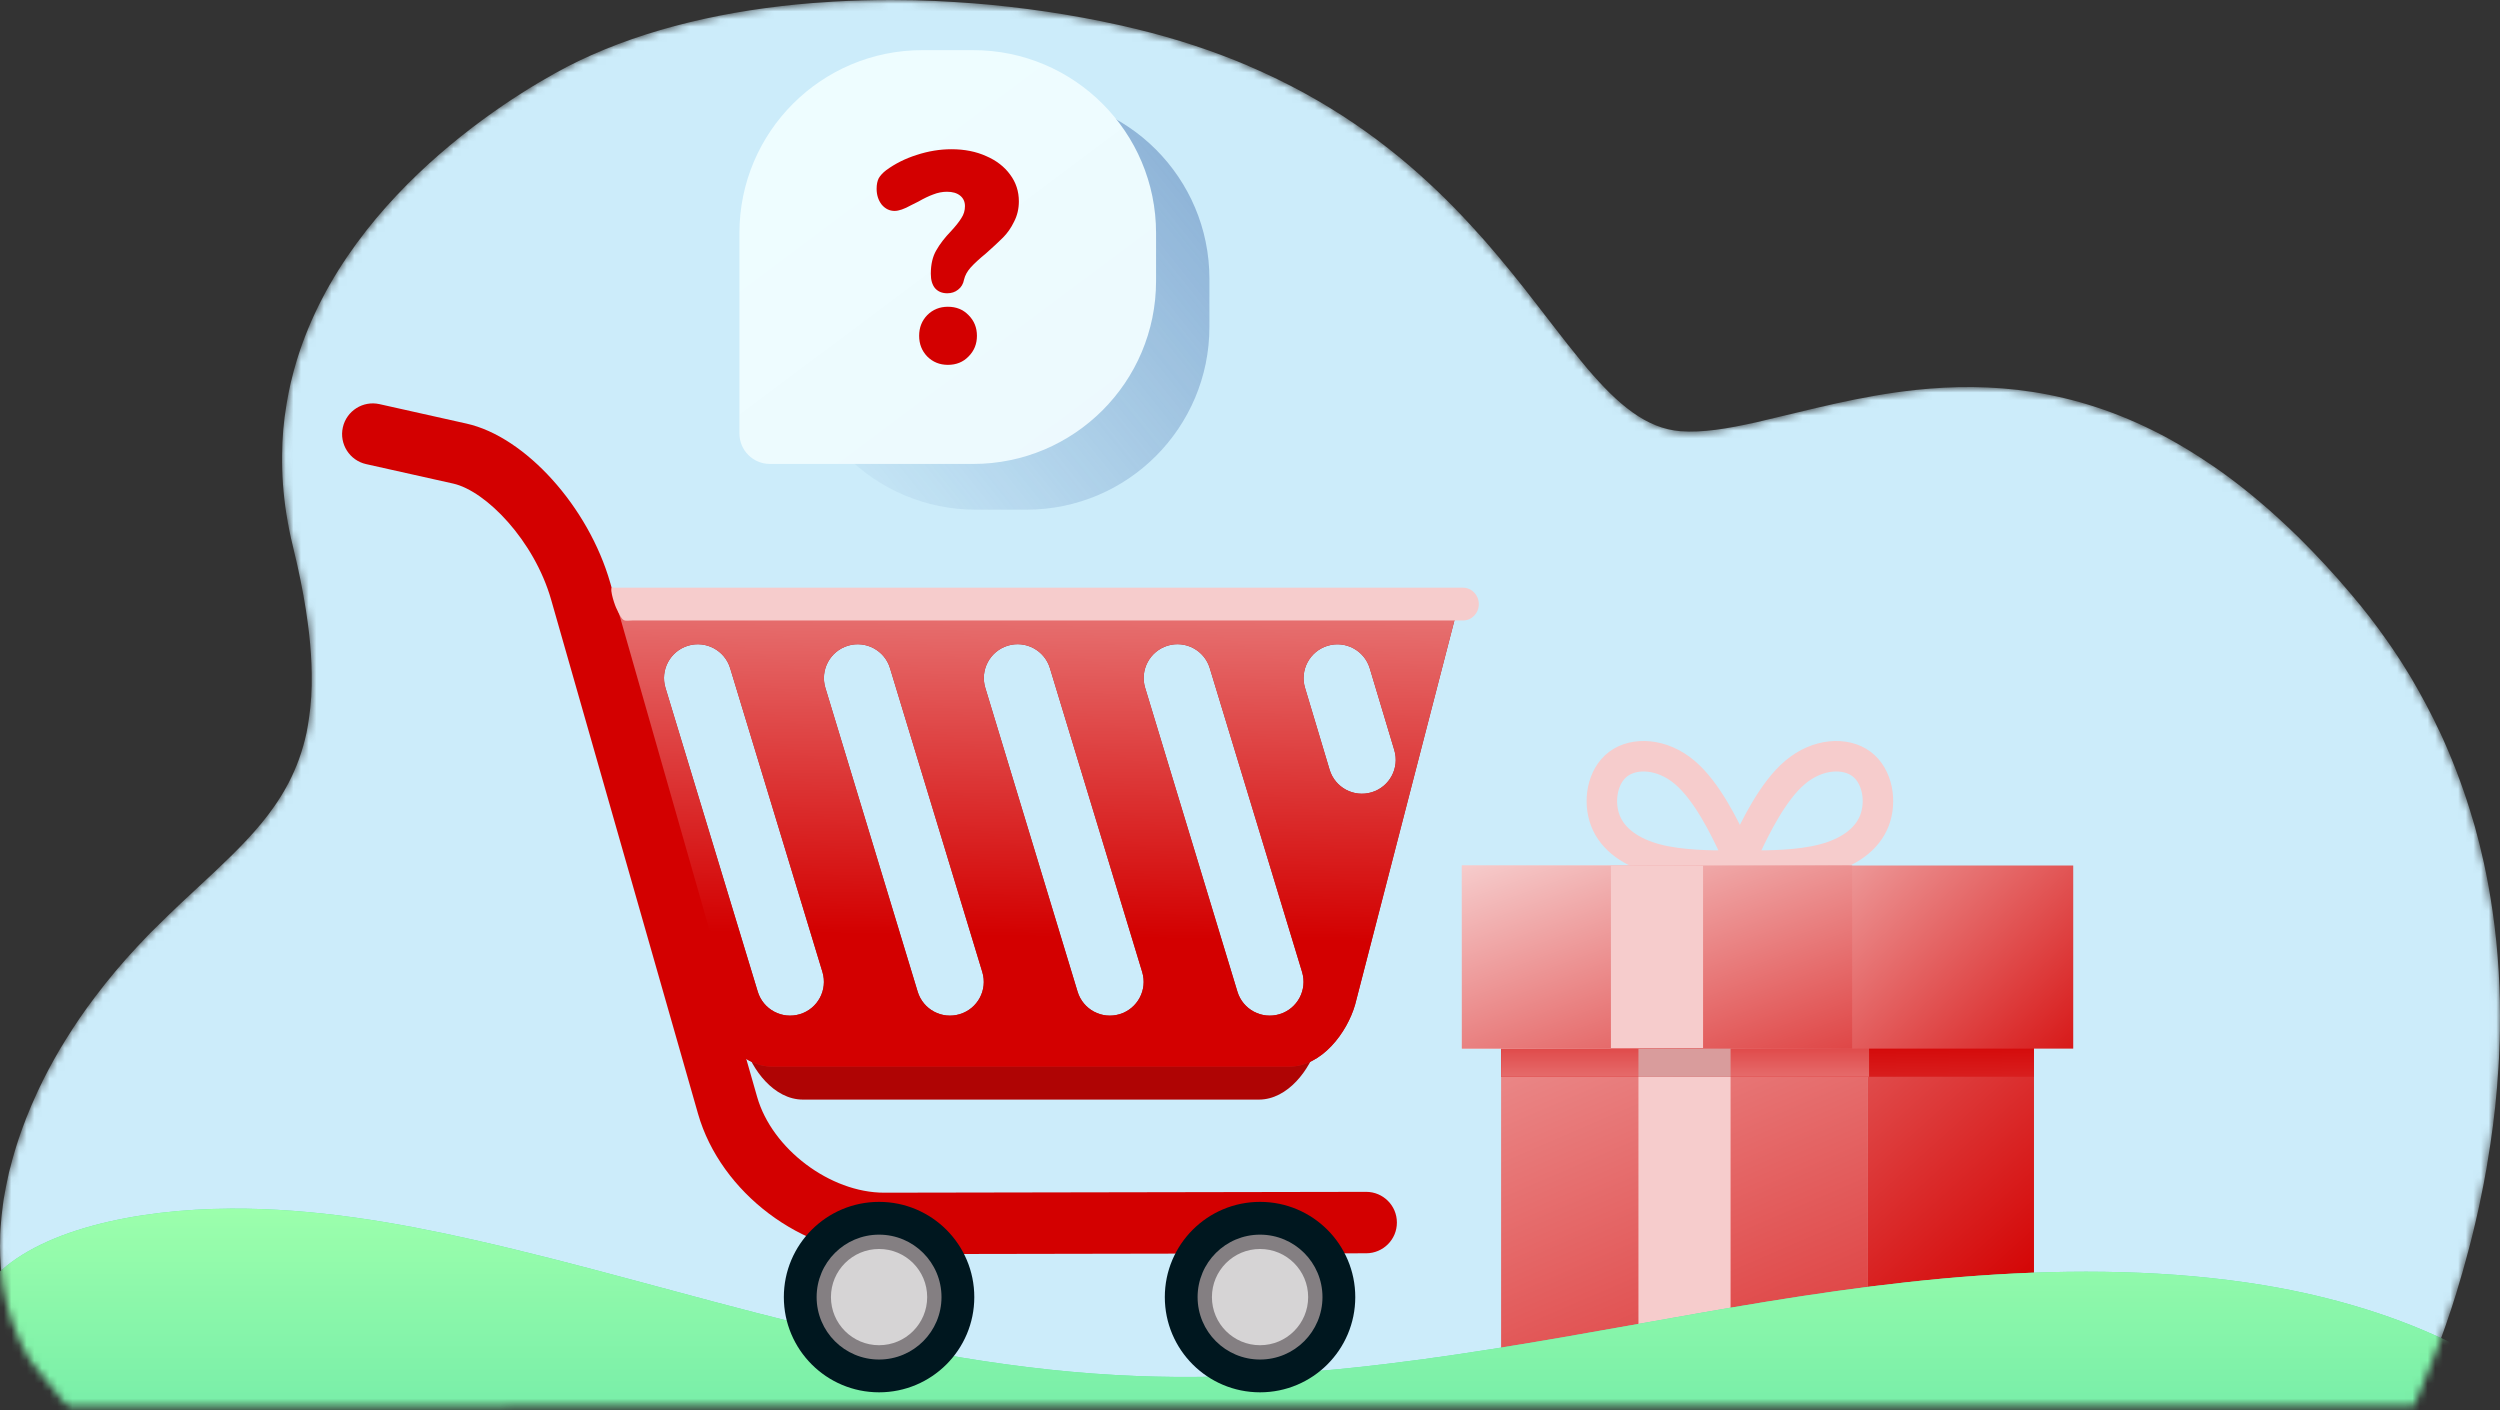 <svg width="328" height="185" viewBox="0 0 328 185" fill="none" xmlns="http://www.w3.org/2000/svg">
<rect x="0" y="0" width="328" height="185" fill="#333333" stroke="none"/>
<mask id="mask0" mask-type="alpha" maskUnits="userSpaceOnUse" x="0" y="0" width="328" height="185">
<path d="M327.984 135.205C327.97 136.025 327.955 136.846 327.912 137.649C327.883 138.453 327.853 139.241 327.795 140.044C327.591 143.494 327.228 146.842 326.747 150.04C326.602 150.995 326.456 151.932 326.297 152.853C326.268 153.071 326.224 153.289 326.195 153.489L326.166 153.606C326.064 154.175 325.962 154.728 325.86 155.297C325.671 156.285 325.468 157.273 325.264 158.227C325.22 158.411 325.176 158.579 325.147 158.763C324.595 161.274 323.998 163.636 323.372 165.846C323.27 166.214 323.168 166.583 323.066 166.952C322.79 167.923 322.514 168.843 322.237 169.747C322.033 170.4 321.829 171.02 321.641 171.623C320.579 174.871 319.546 177.567 318.716 179.61C317.946 181.501 317.291 183.093 316.956 183.896C316.81 184.248 316.723 184.45 316.723 184.45C316.723 184.45 155.43 184.483 66.395 184.5C32.454 184.5 9.018 184.5 9.018 184.5C9.018 184.483 9.003 184.483 9.003 184.483C8.799 184.299 8.61 184.131 8.422 183.948C8.407 183.948 8.407 183.948 8.407 183.948C8.32 183.864 8.232 183.797 8.16 183.713L3.926 178.439C2.995 176.914 2.239 175.291 1.657 173.6C0.538 170.452 0 167.035 0 163.469C0 163.303 0 163.117 0.015 162.934C0.015 162.616 0.029 162.282 0.029 161.963C0.044 161.678 0.058 161.395 0.073 161.109C0.146 160.071 0.248 159.033 0.393 157.995C0.393 157.96 0.408 157.928 0.408 157.894C0.437 157.727 0.466 157.542 0.481 157.358C0.51 157.14 0.554 156.923 0.597 156.705C0.728 155.935 0.889 155.165 1.062 154.379C1.091 154.194 1.135 154.01 1.179 153.825C1.237 153.607 1.281 153.391 1.354 153.173C1.514 152.487 1.718 151.801 1.921 151.097C2.314 149.757 2.779 148.418 3.302 147.061C3.331 146.961 3.375 146.843 3.419 146.743C3.898 145.52 4.423 144.314 4.99 143.092C5.848 141.25 6.823 139.425 7.885 137.617C8.118 137.231 8.35 136.847 8.583 136.478C9.762 134.553 11.056 132.661 12.467 130.802C14.169 128.542 16.032 126.314 18.04 124.172C18.49 123.686 18.942 123.218 19.392 122.748C19.494 122.648 19.596 122.547 19.698 122.43C19.96 122.178 20.221 121.91 20.483 121.66C21.589 120.555 22.665 119.517 23.727 118.512C24.265 118.009 24.79 117.524 25.313 117.038C26.346 116.083 27.35 115.146 28.309 114.242C31.263 111.446 33.882 108.818 35.947 105.854C36.659 104.849 37.299 103.794 37.867 102.706C38.901 100.713 39.701 98.555 40.224 96.109C40.34 95.49 40.457 94.853 40.544 94.201C40.806 92.426 40.938 90.501 40.894 88.391C40.879 86.734 40.763 84.941 40.544 83.032C40.501 82.631 40.442 82.212 40.384 81.776C40.078 79.416 39.613 76.853 38.988 74.057C38.813 73.271 38.624 72.467 38.421 71.647C38.071 70.223 37.796 68.818 37.577 67.445C37.156 64.782 36.981 62.221 37.01 59.725C37.025 57.466 37.214 55.272 37.577 53.162V53.129C37.898 51.12 38.363 49.177 38.93 47.302C45.898 24.497 69.611 11.019 75.911 8.005C84.887 3.701 95.521 1.291 106.563 0.404C107.465 0.337 108.367 0.27 109.269 0.219C111.816 0.067 114.391 0 116.952 0C117.999 0 119.032 0.017 120.064 0.034C121.796 0.084 123.512 0.151 125.244 0.268C126.844 0.369 128.429 0.486 130.015 0.637C136.59 1.274 143.006 2.345 148.971 3.785C154.398 5.09 159.285 6.732 163.737 8.624C163.737 8.624 163.737 8.624 163.752 8.641C174.256 13.111 182.198 18.954 188.541 25.032C190.01 26.438 191.408 27.862 192.717 29.286C192.891 29.47 193.081 29.671 193.254 29.871C193.661 30.307 194.054 30.742 194.448 31.194C194.623 31.395 194.812 31.597 194.986 31.797C196.135 33.118 197.24 34.442 198.288 35.731C198.811 36.384 199.336 37.038 199.844 37.673C202.609 41.191 205.053 44.471 207.38 47.301C207.671 47.67 207.961 48.004 208.253 48.356C212.253 53.045 215.963 56.225 220.502 56.577C223.354 56.795 226.686 56.242 230.424 55.405C230.802 55.321 231.165 55.239 231.544 55.138C237.29 53.815 243.983 51.94 251.417 51.153C261.019 50.132 271.886 50.935 283.611 57.064C283.99 57.265 284.353 57.466 284.732 57.666C286.448 58.62 288.18 59.675 289.925 60.864C290.29 61.099 290.653 61.35 291.017 61.601C292.792 62.857 294.596 64.246 296.414 65.787C296.458 65.82 296.502 65.854 296.546 65.904C297.331 66.557 298.117 67.26 298.902 67.981C299.819 68.818 300.75 69.688 301.681 70.609C303.921 72.836 306.206 75.28 308.489 77.993C310.148 79.953 311.69 81.928 313.087 83.938C314.062 85.311 314.978 86.701 315.822 88.09C315.982 88.342 316.128 88.592 316.287 88.843C317.742 91.305 319.052 93.783 320.215 96.277C320.346 96.579 320.491 96.896 320.637 97.198C322.164 100.648 323.431 104.113 324.435 107.561C324.522 107.862 324.609 108.147 324.697 108.432C325.133 109.989 325.512 111.546 325.861 113.103C326.326 115.23 326.705 117.34 327.011 119.448C327.795 124.825 328.072 130.115 327.984 135.205Z" fill="#CCECFA"/>
</mask>
<g mask="url(#mask0)">
<path d="M327.984 135.205C327.97 136.025 327.955 136.846 327.912 137.649C327.883 138.453 327.853 139.241 327.795 140.044C327.591 143.494 327.228 146.842 326.747 150.04C326.602 150.995 326.456 151.932 326.297 152.853C326.268 153.071 326.224 153.289 326.195 153.489L326.166 153.606C326.064 154.175 325.962 154.728 325.86 155.297C325.671 156.285 325.468 157.273 325.264 158.227C325.22 158.411 325.176 158.579 325.147 158.763C324.595 161.274 323.998 163.636 323.372 165.846C323.27 166.214 323.168 166.583 323.066 166.952C322.79 167.923 322.514 168.843 322.237 169.747C322.033 170.4 321.829 171.02 321.641 171.623C320.579 174.871 319.546 177.567 318.716 179.61C317.946 181.501 317.291 183.093 316.956 183.896C316.81 184.248 316.723 184.45 316.723 184.45C316.723 184.45 155.43 184.483 66.395 184.5C32.454 184.5 9.018 184.5 9.018 184.5C9.018 184.483 9.003 184.483 9.003 184.483C8.799 184.299 8.61 184.131 8.422 183.948C8.407 183.948 8.407 183.948 8.407 183.948C8.32 183.864 8.232 183.797 8.16 183.713L3.926 178.439C2.995 176.914 2.239 175.291 1.657 173.6C0.538 170.452 0 167.035 0 163.469C0 163.303 0 163.117 0.015 162.934C0.015 162.616 0.029 162.282 0.029 161.963C0.044 161.678 0.058 161.395 0.073 161.109C0.146 160.071 0.248 159.033 0.393 157.995C0.393 157.96 0.408 157.928 0.408 157.894C0.437 157.727 0.466 157.542 0.481 157.358C0.51 157.14 0.554 156.923 0.597 156.705C0.728 155.935 0.889 155.165 1.062 154.379C1.091 154.194 1.135 154.01 1.179 153.825C1.237 153.607 1.281 153.391 1.354 153.173C1.514 152.487 1.718 151.801 1.921 151.097C2.314 149.757 2.779 148.418 3.302 147.061C3.331 146.961 3.375 146.843 3.419 146.743C3.898 145.52 4.423 144.314 4.99 143.092C5.848 141.25 6.823 139.425 7.885 137.617C8.118 137.231 8.35 136.847 8.583 136.478C9.762 134.553 11.056 132.661 12.467 130.802C14.169 128.542 16.032 126.314 18.04 124.172C18.49 123.686 18.942 123.218 19.392 122.748C19.494 122.648 19.596 122.547 19.698 122.43C19.96 122.178 20.221 121.91 20.483 121.66C21.589 120.555 22.665 119.517 23.727 118.512C24.265 118.009 24.79 117.524 25.313 117.038C26.346 116.083 27.35 115.146 28.309 114.242C31.263 111.446 33.882 108.818 35.947 105.854C36.659 104.849 37.299 103.794 37.867 102.706C38.901 100.713 39.701 98.555 40.224 96.109C40.34 95.49 40.457 94.853 40.544 94.201C40.806 92.426 40.938 90.501 40.894 88.391C40.879 86.734 40.763 84.941 40.544 83.032C40.501 82.631 40.442 82.212 40.384 81.776C40.078 79.416 39.613 76.853 38.988 74.057C38.813 73.271 38.624 72.467 38.421 71.647C38.071 70.223 37.796 68.818 37.577 67.445C37.156 64.782 36.981 62.221 37.01 59.725C37.025 57.466 37.214 55.272 37.577 53.162V53.129C37.898 51.12 38.363 49.177 38.93 47.302C45.898 24.497 69.611 11.019 75.911 8.005C84.887 3.701 95.521 1.291 106.563 0.404C107.465 0.337 108.367 0.27 109.269 0.219C111.816 0.067 114.391 0 116.952 0C117.999 0 119.032 0.017 120.064 0.034C121.796 0.084 123.512 0.151 125.244 0.268C126.844 0.369 128.429 0.486 130.015 0.637C136.59 1.274 143.006 2.345 148.971 3.785C154.398 5.09 159.285 6.732 163.737 8.624C163.737 8.624 163.737 8.624 163.752 8.641C174.256 13.111 182.198 18.954 188.541 25.032C190.01 26.438 191.408 27.862 192.717 29.286C192.891 29.47 193.081 29.671 193.254 29.871C193.661 30.307 194.054 30.742 194.448 31.194C194.623 31.395 194.812 31.597 194.986 31.797C196.135 33.118 197.24 34.442 198.288 35.731C198.811 36.384 199.336 37.038 199.844 37.673C202.609 41.191 205.053 44.471 207.38 47.301C207.671 47.67 207.961 48.004 208.253 48.356C212.253 53.045 215.963 56.225 220.502 56.577C223.354 56.795 226.686 56.242 230.424 55.405C230.802 55.321 231.165 55.239 231.544 55.138C237.29 53.815 243.983 51.94 251.417 51.153C261.019 50.132 271.886 50.935 283.611 57.064C283.99 57.265 284.353 57.466 284.732 57.666C286.448 58.62 288.18 59.675 289.925 60.864C290.29 61.099 290.653 61.35 291.017 61.601C292.792 62.857 294.596 64.246 296.414 65.787C296.458 65.82 296.502 65.854 296.546 65.904C297.331 66.557 298.117 67.26 298.902 67.981C299.819 68.818 300.75 69.688 301.681 70.609C303.921 72.836 306.206 75.28 308.489 77.993C310.148 79.953 311.69 81.928 313.087 83.938C314.062 85.311 314.978 86.701 315.822 88.09C315.982 88.342 316.128 88.592 316.287 88.843C317.742 91.305 319.052 93.783 320.215 96.277C320.346 96.579 320.491 96.896 320.637 97.198C322.164 100.648 323.431 104.113 324.435 107.561C324.522 107.862 324.609 108.147 324.697 108.432C325.133 109.989 325.512 111.546 325.861 113.103C326.326 115.23 326.705 117.34 327.011 119.448C327.795 124.825 328.072 130.115 327.984 135.205Z" fill="#CCECFA"/>
<path d="M227.467 111.141C226.313 108.707 224.005 103.843 221.027 101.332C218.05 98.82 214.408 98.665 212.309 100.245C210.21 101.826 209.66 105.143 210.622 107.653C211.584 110.163 214.06 111.869 217.312 112.721C220.564 113.574 224.594 113.574 226.608 113.574C228.622 113.574 228.622 113.574 227.467 111.141V111.141Z" stroke="#F6CCCC" stroke-width="4"/>
<path d="M229.083 111.141C230.238 108.707 232.546 103.843 235.523 101.332C238.501 98.82 242.143 98.665 244.242 100.245C246.341 101.826 246.891 105.143 245.929 107.653C244.967 110.163 242.491 111.869 239.239 112.721C235.986 113.574 231.957 113.574 229.943 113.574C227.929 113.574 227.929 113.574 229.083 111.141V111.141Z" stroke="#F6CCCC" stroke-width="4"/>
<path d="M196.945 120.419V178.759H245.074V120.419H196.945Z" fill="url(#paint0_linear)"/>
<path d="M266.858 120.419H245.074V178.759H266.858V120.419Z" fill="url(#paint1_linear)"/>
<path d="M196.945 126.425V141.271H266.858V126.425H196.945Z" fill="url(#paint2_linear)"/>
<path d="M227.052 141.278H214.965V178.76H227.052V141.278Z" fill="#F6CCCC"/>
<path d="M196.945 126.425V141.271H245.222V126.425H196.945Z" fill="url(#paint3_linear)"/>
<path d="M272.007 113.555H191.793V137.578H272.007V113.555Z" fill="url(#paint4_linear)"/>
<path d="M227.052 131.685H214.965V141.278H227.052V131.685Z" fill="#D99C9C"/>
<path d="M243.002 113.555H191.793V137.578H243.002V113.555Z" fill="url(#paint5_linear)"/>
<path d="M223.443 113.574H211.355V137.502H223.443V113.574Z" fill="#F6CCCC"/>
<path d="M30.279 158.571C28.717 158.579 27.151 158.629 25.587 158.722C19.328 159.094 13.173 160.193 8.106 162.114C3.04 164.036 -0.882 166.807 -2.392 169.945C-3.416 172.075 -3.327 174.318 -2.566 176.476C-1.805 178.634 -0.388 180.718 1.223 182.75C4.445 186.814 8.502 190.773 9.869 195.104C10.766 197.945 10.468 200.849 9.869 203.711C7.369 215.665 -0.325 227.446 1.494 239.433C2.785 247.937 8.956 256.195 18.652 263.124C24.563 267.349 31.765 271.077 39.843 274.221H295.681C298.013 273.447 300.074 272.446 301.555 271.242C304.075 269.192 304.796 266.656 304.281 264.247C303.766 261.839 302.092 259.533 300.117 257.332C298.141 255.131 295.85 253.005 293.994 250.777C292.137 248.549 290.71 246.188 290.584 243.766C290.44 240.981 292.038 238.219 294.61 235.765C297.182 233.312 300.7 231.148 304.533 229.175C312.199 225.229 321.227 221.964 328.013 217.614C334.154 213.678 338.271 208.924 339.92 203.954C341.569 198.984 340.752 193.809 337.637 189.027C331.408 179.464 315.742 171.721 297.038 168.621C285.001 166.627 272.02 166.472 259.494 167.373C246.968 168.273 234.813 170.197 222.844 172.297C198.908 176.496 174.486 181.503 149.259 180.538C133.559 179.938 118.528 177.032 104.338 173.534C90.149 170.037 76.546 165.92 62.14 162.662C52.05 160.381 41.216 158.506 30.279 158.57L30.279 158.571Z" fill="#66E0A3"/>
<path d="M30.279 158.571C28.717 158.579 27.151 158.629 25.587 158.722C19.328 159.094 13.173 160.193 8.106 162.114C3.04 164.036 -0.882 166.807 -2.392 169.945C-3.416 172.075 -3.327 174.318 -2.566 176.476C-1.805 178.634 -0.388 180.718 1.223 182.75C4.445 186.814 8.502 190.773 9.869 195.104C10.766 197.945 10.468 200.849 9.869 203.711C7.369 215.665 -0.325 227.446 1.494 239.433C2.785 247.937 8.956 256.195 18.652 263.124C24.563 267.349 31.765 271.077 39.843 274.221H295.681C298.013 273.447 300.074 272.446 301.555 271.242C304.075 269.192 304.796 266.656 304.281 264.247C303.766 261.839 302.092 259.533 300.117 257.332C298.141 255.131 295.85 253.005 293.994 250.777C292.137 248.549 290.71 246.188 290.584 243.766C290.44 240.981 292.038 238.219 294.61 235.765C297.182 233.312 300.7 231.148 304.533 229.175C312.199 225.229 321.227 221.964 328.013 217.614C334.154 213.678 338.271 208.924 339.92 203.954C341.569 198.984 340.752 193.809 337.637 189.027C331.408 179.464 315.742 171.721 297.038 168.621C285.001 166.627 272.02 166.472 259.494 167.373C246.968 168.273 234.813 170.197 222.844 172.297C198.908 176.496 174.486 181.503 149.259 180.538C133.559 179.938 118.528 177.032 104.338 173.534C90.149 170.037 76.546 165.92 62.14 162.662C52.05 160.381 41.216 158.506 30.279 158.57L30.279 158.571Z" fill="url(#paint6_linear)"/>
<path d="M97.547 136.566L97.694 137.095C98.619 140.295 101.533 144.267 105.343 144.267H165.162C168.972 144.267 171.886 140.303 172.811 137.095L172.958 136.566H97.547Z" fill="#AF0404"/>
<path d="M77.586 79.338L92.708 131.824C93.757 135.45 97.053 139.943 101.37 139.943H169.125C173.441 139.943 176.737 135.45 177.787 131.824L191.352 79.338H77.586ZM104.952 133.057C102.61 133.769 100.129 132.448 99.417 130.099L87.312 90.254C86.6 87.912 87.922 85.438 90.263 84.719C92.605 84.007 95.086 85.328 95.798 87.67L107.903 127.522C108.615 129.871 107.294 132.345 104.952 133.057ZM125.924 133.057C123.583 133.769 121.109 132.448 120.397 130.099L108.292 90.254C107.58 87.912 108.901 85.438 111.243 84.719C113.585 84.007 116.066 85.328 116.771 87.67L128.875 127.522C129.595 129.871 128.274 132.345 125.924 133.057ZM146.904 133.057C144.563 133.769 142.089 132.448 141.377 130.099L129.272 90.246C128.56 87.905 129.881 85.431 132.223 84.711C134.564 83.999 137.038 85.321 137.75 87.662L149.855 127.53C150.567 129.871 149.246 132.345 146.904 133.057ZM167.884 133.057C165.542 133.769 163.061 132.448 162.349 130.099L150.244 90.246C149.532 87.905 150.854 85.431 153.195 84.711C155.537 83.999 158.011 85.321 158.723 87.662L170.828 127.515C171.547 129.871 170.226 132.345 167.884 133.057ZM179.974 103.944C177.632 104.656 175.159 103.335 174.447 100.993L171.224 90.261C170.512 87.919 171.833 85.445 174.182 84.726C176.524 84.014 178.998 85.335 179.71 87.677L182.932 98.416C183.637 100.758 182.316 103.232 179.974 103.944Z" fill="#B42627"/>
<path d="M77.586 79.338L92.708 131.824C93.757 135.45 97.053 139.943 101.37 139.943H169.125C173.441 139.943 176.737 135.45 177.787 131.824L191.352 79.338H77.586ZM104.952 133.057C102.61 133.769 100.129 132.448 99.417 130.099L87.312 90.254C86.6 87.912 87.922 85.438 90.263 84.719C92.605 84.007 95.086 85.328 95.798 87.67L107.903 127.522C108.615 129.871 107.294 132.345 104.952 133.057ZM125.924 133.057C123.583 133.769 121.109 132.448 120.397 130.099L108.292 90.254C107.58 87.912 108.901 85.438 111.243 84.719C113.585 84.007 116.066 85.328 116.771 87.67L128.875 127.522C129.595 129.871 128.274 132.345 125.924 133.057ZM146.904 133.057C144.563 133.769 142.089 132.448 141.377 130.099L129.272 90.246C128.56 87.905 129.881 85.431 132.223 84.711C134.564 83.999 137.038 85.321 137.75 87.662L149.855 127.53C150.567 129.871 149.246 132.345 146.904 133.057ZM167.884 133.057C165.542 133.769 163.061 132.448 162.349 130.099L150.244 90.246C149.532 87.905 150.854 85.431 153.195 84.711C155.537 83.999 158.011 85.321 158.723 87.662L170.828 127.515C171.547 129.871 170.226 132.345 167.884 133.057ZM179.974 103.944C177.632 104.656 175.159 103.335 174.447 100.993L171.224 90.261C170.512 87.919 171.833 85.445 174.182 84.726C176.524 84.014 178.998 85.335 179.71 87.677L182.932 98.416C183.637 100.758 182.316 103.232 179.974 103.944Z" fill="url(#paint7_linear)"/>
<path d="M116.002 164.549C105.262 164.549 94.545 156.474 91.587 146.146L72.31 78.685C70.086 70.904 63.751 64.407 59.456 63.445L48.034 60.891C45.861 60.406 44.496 58.248 44.98 56.075C45.465 53.903 47.623 52.537 49.789 53.022L61.211 55.576C68.926 57.301 77.206 66.477 80.062 76.46L99.338 143.922C101.284 150.734 108.911 156.481 116.002 156.481C116.009 156.481 116.016 156.481 116.024 156.481L179.235 156.371H179.242C181.466 156.371 183.272 158.17 183.272 160.394C183.279 162.618 181.473 164.424 179.249 164.431L116.031 164.542C116.031 164.549 116.016 164.549 116.002 164.549Z" fill="#D30000"/>
<path d="M115.334 182.673C122.234 182.673 127.828 177.079 127.828 170.179C127.828 163.279 122.234 157.685 115.334 157.685C108.434 157.685 102.84 163.279 102.84 170.179C102.84 177.079 108.434 182.673 115.334 182.673Z" fill="#00171F"/>
<path d="M115.333 178.371C119.857 178.371 123.525 174.704 123.525 170.179C123.525 165.655 119.857 161.987 115.333 161.987C110.808 161.987 107.141 165.655 107.141 170.179C107.141 174.704 110.808 178.371 115.333 178.371Z" fill="#847F82"/>
<path d="M115.333 176.492C118.819 176.492 121.646 173.666 121.646 170.179C121.646 166.693 118.819 163.866 115.333 163.866C111.846 163.866 109.02 166.693 109.02 170.179C109.02 173.666 111.846 176.492 115.333 176.492Z" fill="#D6D4D5"/>
<path d="M165.318 182.673C172.218 182.673 177.812 177.079 177.812 170.179C177.812 163.279 172.218 157.685 165.318 157.685C158.418 157.685 152.824 163.279 152.824 170.179C152.824 177.079 158.418 182.673 165.318 182.673Z" fill="#00171F"/>
<path d="M165.317 178.371C169.842 178.371 173.509 174.704 173.509 170.179C173.509 165.655 169.842 161.987 165.317 161.987C160.793 161.987 157.125 165.655 157.125 170.179C157.125 174.704 160.793 178.371 165.317 178.371Z" fill="#847F82"/>
<path d="M165.317 176.492C168.803 176.492 171.63 173.666 171.63 170.179C171.63 166.693 168.803 163.866 165.317 163.866C161.83 163.866 159.004 166.693 159.004 170.179C159.004 173.666 161.83 176.492 165.317 176.492Z" fill="#D6D4D5"/>
<path d="M194.02 79.257C194.02 80.447 193.098 81.408 191.958 81.408H82.972C81.832 81.408 81.781 81.804 80.839 79.749C80.54 79.095 79.774 76.66 80.52 77.106H191.958C193.098 77.114 194.02 78.075 194.02 79.257Z" fill="#F6CCCC"/>
<path d="M158.676 36.579C158.676 23.324 147.931 12.579 134.676 12.579H108.012C105.803 12.579 104.012 14.37 104.012 16.579V42.869C104.012 56.123 114.758 66.869 128.012 66.869H134.676C147.931 66.869 158.676 56.123 158.676 42.869V36.579Z" fill="url(#paint8_linear)"/>
<path d="M131.403 44.478C132.084 44.478 132.621 44.255 133.014 43.81C133.381 43.365 133.564 42.736 133.564 41.924C133.564 40.693 133.328 39.671 132.857 38.859C132.385 38.021 131.73 37.17 130.892 36.305C130.29 35.651 129.844 35.087 129.556 34.616C129.242 34.144 129.085 33.62 129.085 33.044C129.085 32.468 129.294 32.01 129.713 31.669C130.133 31.328 130.709 31.158 131.442 31.158C132.045 31.158 132.647 31.276 133.25 31.512C133.826 31.721 134.481 32.036 135.214 32.455L136.157 32.926C137.048 33.424 137.768 33.673 138.318 33.673C138.973 33.673 139.536 33.398 140.008 32.848C140.453 32.272 140.676 31.577 140.676 30.765C140.676 30.215 140.584 29.757 140.401 29.39C140.191 29.023 139.864 28.67 139.418 28.329C138.24 27.465 136.904 26.797 135.411 26.325C133.891 25.828 132.372 25.579 130.853 25.579C129.15 25.579 127.631 25.88 126.295 26.483C124.959 27.059 123.911 27.871 123.152 28.919C122.392 29.94 122.012 31.106 122.012 32.416C122.012 33.385 122.222 34.275 122.641 35.087C123.034 35.899 123.519 36.593 124.095 37.17C124.671 37.746 125.418 38.44 126.334 39.252C127.199 39.959 127.867 40.575 128.338 41.099C128.784 41.597 129.072 42.12 129.203 42.671C129.307 43.247 129.569 43.692 129.989 44.007C130.381 44.321 130.853 44.478 131.403 44.478ZM131.324 53.869C132.398 53.869 133.302 53.502 134.036 52.769C134.743 52.035 135.096 51.131 135.096 50.057C135.096 48.983 134.743 48.08 134.036 47.346C133.302 46.613 132.398 46.246 131.324 46.246C130.224 46.246 129.321 46.613 128.613 47.346C127.88 48.08 127.513 48.983 127.513 50.057C127.513 51.131 127.88 52.035 128.613 52.769C129.321 53.502 130.224 53.869 131.324 53.869Z" fill="#3C91E6"/>
<path d="M97.012 30.579C97.012 17.324 107.757 6.579 121.012 6.579H127.675C140.93 6.579 151.675 17.324 151.675 30.579V36.869C151.675 50.123 140.93 60.869 127.675 60.869H101.012C98.803 60.869 97.012 59.078 97.012 56.869V30.579Z" fill="url(#paint9_linear)"/>
<path d="M124.284 38.478C123.603 38.478 123.066 38.255 122.674 37.81C122.307 37.365 122.123 36.736 122.123 35.924C122.123 34.693 122.359 33.671 122.831 32.859C123.302 32.021 123.957 31.17 124.795 30.305C125.398 29.651 125.843 29.087 126.131 28.616C126.446 28.144 126.603 27.62 126.603 27.044C126.603 26.468 126.393 26.009 125.974 25.669C125.555 25.328 124.979 25.158 124.245 25.158C123.643 25.158 123.04 25.276 122.438 25.512C121.862 25.721 121.207 26.036 120.473 26.455L119.53 26.926C118.64 27.424 117.919 27.673 117.369 27.673C116.714 27.673 116.151 27.398 115.68 26.848C115.234 26.271 115.012 25.577 115.012 24.765C115.012 24.215 115.103 23.757 115.287 23.39C115.496 23.023 115.824 22.67 116.269 22.329C117.448 21.465 118.784 20.797 120.277 20.325C121.796 19.828 123.315 19.579 124.835 19.579C126.537 19.579 128.056 19.88 129.392 20.483C130.728 21.059 131.776 21.871 132.536 22.919C133.295 23.94 133.675 25.106 133.675 26.416C133.675 27.385 133.466 28.275 133.046 29.087C132.654 29.899 132.169 30.593 131.593 31.17C131.016 31.746 130.27 32.44 129.353 33.252C128.489 33.959 127.821 34.575 127.349 35.099C126.904 35.597 126.616 36.12 126.485 36.671C126.38 37.247 126.118 37.692 125.699 38.007C125.306 38.321 124.835 38.478 124.284 38.478ZM124.363 47.869C123.289 47.869 122.385 47.502 121.652 46.769C120.945 46.035 120.591 45.131 120.591 44.057C120.591 42.983 120.945 42.08 121.652 41.346C122.385 40.613 123.289 40.246 124.363 40.246C125.463 40.246 126.367 40.613 127.074 41.346C127.808 42.08 128.174 42.983 128.174 44.057C128.174 45.131 127.808 46.035 127.074 46.769C126.367 47.502 125.463 47.869 124.363 47.869Z" fill="#D30000"/>
</g>
<defs>
<linearGradient id="paint0_linear" x1="245.074" y1="224.749" x2="187.212" y2="90.999" gradientUnits="userSpaceOnUse">
<stop stop-color="#D30000"/>
<stop offset="1" stop-color="#F6CCCC"/>
</linearGradient>
<linearGradient id="paint1_linear" x1="274.468" y1="163.788" x2="208.348" y2="90.197" gradientUnits="userSpaceOnUse">
<stop stop-color="#D30000"/>
<stop offset="1" stop-color="#F6CCCC"/>
</linearGradient>
<linearGradient id="paint2_linear" x1="254.574" y1="135.376" x2="254.954" y2="175.512" gradientUnits="userSpaceOnUse">
<stop stop-color="#D30000"/>
<stop offset="1" stop-color="#F6CCCC"/>
</linearGradient>
<linearGradient id="paint3_linear" x1="238.443" y1="128.891" x2="238.443" y2="152.525" gradientUnits="userSpaceOnUse">
<stop stop-color="#D30000"/>
<stop offset="1" stop-color="#F6CCCC"/>
</linearGradient>
<linearGradient id="paint4_linear" x1="277.318" y1="142.825" x2="236.134" y2="98.635" gradientUnits="userSpaceOnUse">
<stop stop-color="#D30000"/>
<stop offset="1" stop-color="#F6CCCC"/>
</linearGradient>
<linearGradient id="paint5_linear" x1="236.524" y1="162.319" x2="215.81" y2="104.904" gradientUnits="userSpaceOnUse">
<stop stop-color="#D30000"/>
<stop offset="1" stop-color="#F6CCCC"/>
</linearGradient>
<linearGradient id="paint6_linear" x1="168.802" y1="274.221" x2="168.802" y2="158.569" gradientUnits="userSpaceOnUse">
<stop stop-color="#00B59C"/>
<stop offset="1" stop-color="#9CFFAC"/>
</linearGradient>
<linearGradient id="paint7_linear" x1="231.098" y1="124.39" x2="232.288" y2="46.977" gradientUnits="userSpaceOnUse">
<stop stop-color="#D30000"/>
<stop offset="1" stop-color="#F6CCCC"/>
</linearGradient>
<linearGradient id="paint8_linear" x1="230.939" y1="-54.261" x2="95.689" y2="54.637" gradientUnits="userSpaceOnUse">
<stop stop-color="#2C5AA0"/>
<stop offset="1" stop-color="#2C5AA0" stop-opacity="0"/>
</linearGradient>
<linearGradient id="paint9_linear" x1="187.238" y1="107.478" x2="117.821" y2="14.714" gradientUnits="userSpaceOnUse">
<stop stop-color="#EBF4FC"/>
<stop offset="1" stop-color="#EEFDFF"/>
</linearGradient>
</defs>
</svg>
